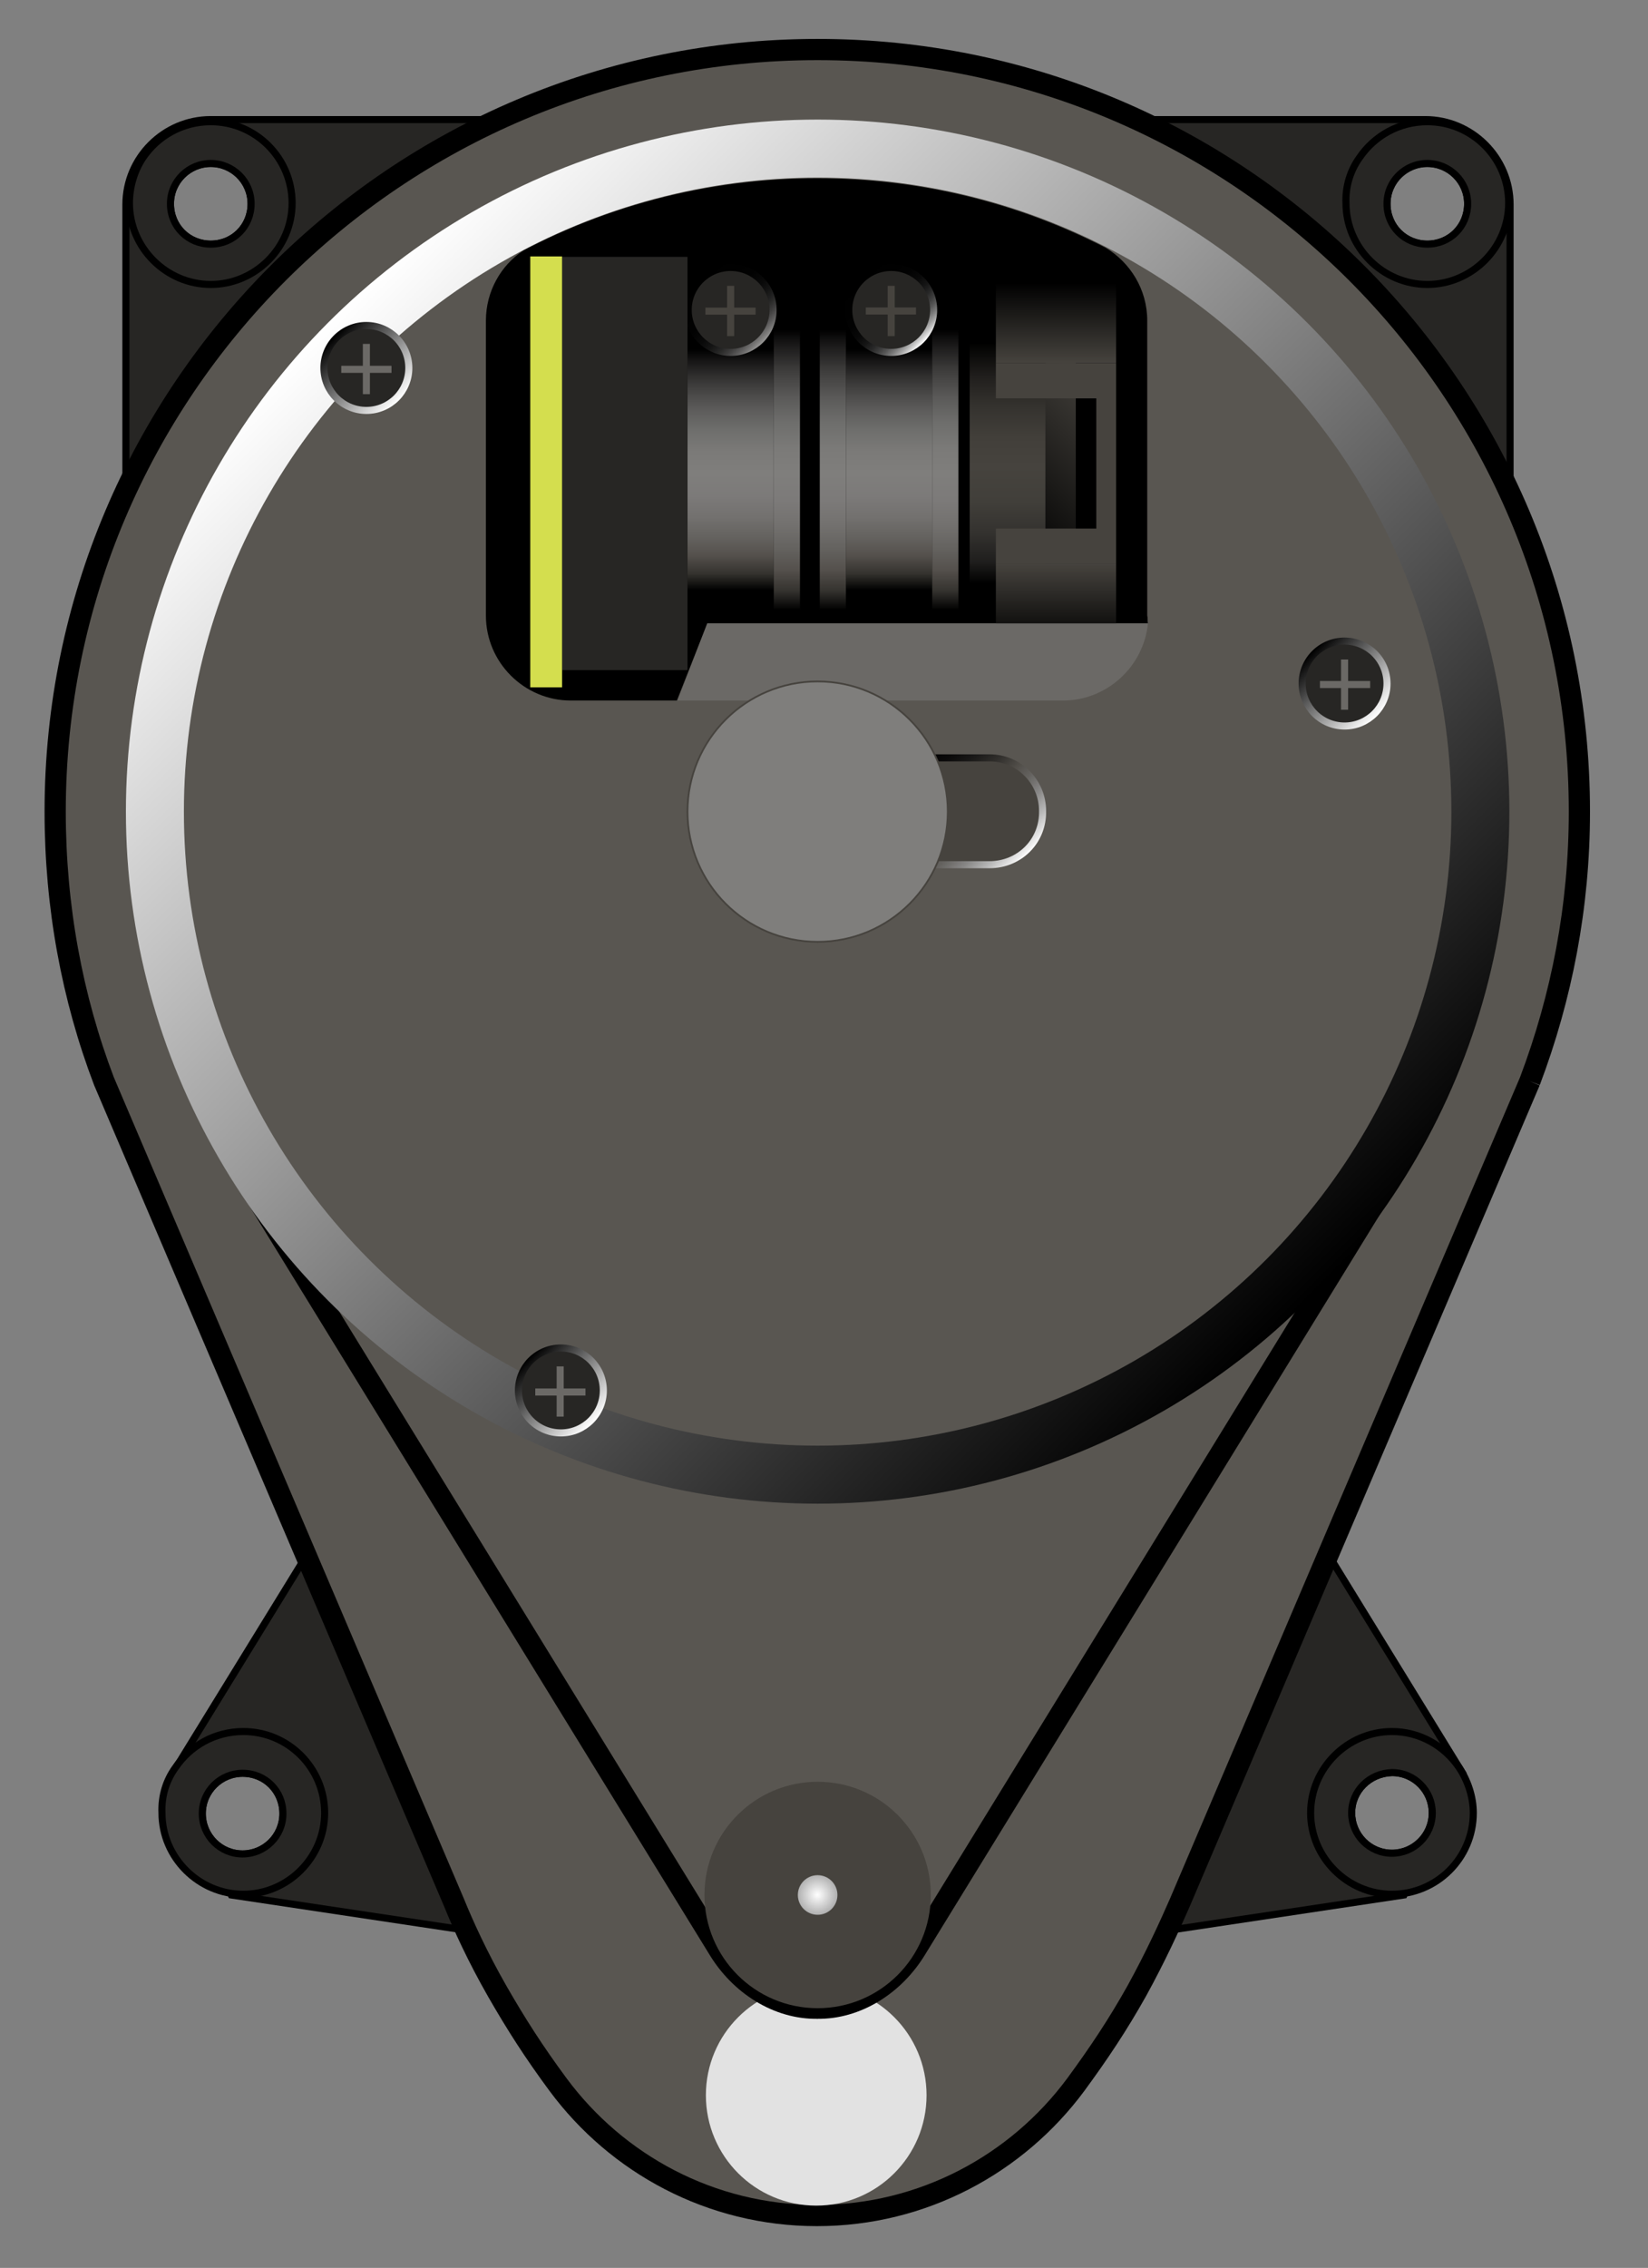 <?xml version="1.0" encoding="utf-8"?>
<!-- Generator: Adobe Illustrator 22.1.0, SVG Export Plug-In . SVG Version: 6.00 Build 0)  -->
<svg version="1.1" id="Слой_1" xmlns="http://www.w3.org/2000/svg" xmlns:xlink="http://www.w3.org/1999/xlink" x="0px" y="0px"
	 viewBox="0 0 233 320.5" style="enable-background:new 0 0 233 320.5;" xml:space="preserve">
<rect x="0" y="0" width="233" height="320.5" fill="#808080" stroke="none"/>
<style type="text/css">
	.st0{fill:#272624;stroke:#000000;stroke-miterlimit:10;}
	.st1{fill:#595651;stroke:#000000;stroke-width:3;stroke-miterlimit:10;}
	.st2{fill:#E2E2E2;}
	.st3{fill:none;stroke:#000000;stroke-width:3;stroke-miterlimit:10;}
	.st4{fill:url(#SVGID_1_);}
	.st5{fill:#595651;}
	.st6{fill:#46433E;}
	.st7{fill:url(#SVGID_2_);}
	.st8{fill:#272624;stroke:url(#SVGID_3_);stroke-miterlimit:10;}
	.st9{fill:#6B6966;}
	.st10{fill:#272624;stroke:url(#SVGID_4_);stroke-miterlimit:10;}
	.st11{fill:#272624;stroke:url(#SVGID_5_);stroke-miterlimit:10;}
	.st12{fill:url(#SVGID_6_);}
	.st13{fill:url(#SVGID_7_);}
	.st14{fill:url(#SVGID_8_);}
	.st15{fill:url(#SVGID_9_);}
	.st16{fill:url(#SVGID_10_);}
	.st17{fill:url(#SVGID_11_);}
	.st18{fill:url(#SVGID_12_);}
	.st19{fill:url(#SVGID_13_);}
	.st20{fill:url(#SVGID_14_);}
	.st21{fill:#272624;stroke:url(#SVGID_15_);stroke-miterlimit:10;}
	.st22{fill:#272624;stroke:url(#SVGID_16_);stroke-miterlimit:10;}
	.st23{fill:#272624;}
	.st24{fill:#D4DE4E;}
	.st25{fill:#46433E;stroke:url(#SVGID_17_);stroke-miterlimit:10;}
	.st26{fill:#46433E;stroke:url(#SVGID_18_);stroke-miterlimit:10;}
	.st27{fill:#7F7E7C;stroke:#46433E;stroke-width:0.25;stroke-miterlimit:10;}
</style>
<g>
	<g>
		<g>
			<path class="st0" d="M201.5,130H29.8c-6.6,0-12-5.4-12-12V28.9c0-6.6,5.4-12,12-12h171.7c6.6,0,12,5.4,12,12V118
				C213.5,124.6,208.1,130,201.5,130z M29.8,23.1c-3.1,0-5.7,2.5-5.7,5.7s2.5,5.7,5.7,5.7s5.7-2.5,5.7-5.7S32.9,23.1,29.8,23.1z
				 M201.8,23.1c-3.1,0-5.7,2.5-5.7,5.7s2.5,5.7,5.7,5.7s5.7-2.5,5.7-5.7S204.9,23.1,201.8,23.1z"/>
			<g>
				<g>
					<path class="st0" d="M66,272.8l-33.3-5l-8.3-17.2l19-30.9 M34.3,250.6c-3.1,0-5.7,2.5-5.7,5.7c0,3.1,2.5,5.7,5.7,5.7
						c3.1,0,5.7-2.5,5.7-5.7C40,253.1,37.5,250.6,34.3,250.6z"/>
					<path class="st0" d="M24.8,249.8c2.1-3.1,5.6-5.1,9.6-5.1c6.4,0,11.5,5.2,11.5,11.5s-5.2,11.5-11.5,11.5s-11.5-5.2-11.5-11.5
						C22.8,253.8,23.5,251.6,24.8,249.8 M34.3,250.6c-3.1,0-5.7,2.5-5.7,5.7c0,3.1,2.5,5.7,5.7,5.7c3.1,0,5.7-2.5,5.7-5.7
						C40,253.1,37.5,250.6,34.3,250.6z"/>
				</g>
				<g>
					<path class="st0" d="M187.8,219.7l19,30.9l-8.3,17.2l-33.3,5 M191.1,256.2c0,3.1,2.5,5.7,5.7,5.7c3.1,0,5.7-2.5,5.7-5.7
						c0-3.1-2.5-5.7-5.7-5.7C193.6,250.6,191.1,253.1,191.1,256.2z"/>
					<path class="st0" d="M206.3,249.8c1.2,1.8,2,4.1,2,6.4c0,6.4-5.2,11.5-11.5,11.5s-11.5-5.2-11.5-11.5s5.2-11.5,11.5-11.5
						C200.7,244.7,204.2,246.7,206.3,249.8 M191.1,256.2c0,3.1,2.5,5.7,5.7,5.7c3.1,0,5.7-2.5,5.7-5.7c0-3.1-2.5-5.7-5.7-5.7
						C193.6,250.6,191.1,253.1,191.1,256.2z"/>
				</g>
			</g>
		</g>
		<path class="st1" d="M216.3,152.8c-16.5,38.7-33,77.4-49.5,116.1c-1.4,3.2-3.4,7.6-6.1,12.5c-2.7,4.8-5.3,8.7-8.6,13.2
			c-8.3,11.2-21.6,18.5-36.6,18.5h0c-15,0-28.3-7.3-36.6-18.5c-3.4-4.6-5.9-8.5-8.6-13.2c-2.8-4.9-4.8-9.3-6.1-12.5
			c-16.5-38.7-33-77.4-49.5-116.1l0,0c-4.5-11.8-6.9-24.7-6.9-38.1C7.8,55.2,56.1,7,115.6,7s107.7,48.2,107.7,107.7
			C223.3,128.1,220.8,140.9,216.3,152.8"/>
		<circle class="st2" cx="115.4" cy="296.1" r="15.6"/>
		<g>
			<path class="st3" d="M115.6,283.8c-5.6,0.1-11-3.3-14.1-8.5L34.3,166"/>
			<path class="st3" d="M115.5,283.8c5.6,0.1,11-3.3,14.1-8.5L196.8,166"/>
		</g>
		<linearGradient id="SVGID_1_" gradientUnits="userSpaceOnUse" x1="46.413" y1="45.544" x2="184.717" y2="183.847">
			<stop  offset="0" style="stop-color:#FFFFFF"/>
			<stop  offset="1" style="stop-color:#000000"/>
		</linearGradient>
		<circle class="st4" cx="115.6" cy="114.7" r="97.8"/>
		<circle class="st5" cx="115.6" cy="114.7" r="89.6"/>
		<circle class="st6" cx="115.6" cy="267.8" r="16"/>
		<radialGradient id="SVGID_2_" cx="115.565" cy="267.767" r="2.835" gradientUnits="userSpaceOnUse">
			<stop  offset="0" style="stop-color:#FFFFFF"/>
			<stop  offset="1" style="stop-color:#AFAFAF"/>
		</radialGradient>
		<circle class="st7" cx="115.6" cy="267.8" r="2.8"/>
		<g>
			<linearGradient id="SVGID_3_" gradientUnits="userSpaceOnUse" x1="194.691" y1="101.147" x2="185.566" y2="92.021">
				<stop  offset="0" style="stop-color:#FFFFFF"/>
				<stop  offset="1" style="stop-color:#000000"/>
			</linearGradient>
			<circle class="st8" cx="190.1" cy="96.6" r="6"/>
			<rect x="189.6" y="93.2" class="st9" width="1" height="7.1"/>
			
				<rect x="189.6" y="93.2" transform="matrix(6.123234e-17 -1 1 6.123234e-17 93.42 286.837)" class="st9" width="1" height="7.1"/>
		</g>
		<g>
			<linearGradient id="SVGID_4_" gradientUnits="userSpaceOnUse" x1="56.385" y1="56.61" x2="47.259" y2="47.484">
				<stop  offset="0" style="stop-color:#FFFFFF"/>
				<stop  offset="1" style="stop-color:#000000"/>
			</linearGradient>
			<circle class="st10" cx="51.8" cy="52" r="6"/>
			<rect x="51.3" y="48.6" class="st9" width="1" height="7.1"/>
			
				<rect x="51.3" y="48.6" transform="matrix(6.123234e-17 -1 1 6.123234e-17 -0.349 103.994)" class="st9" width="1" height="7.1"/>
		</g>
		<g>
			<linearGradient id="SVGID_5_" gradientUnits="userSpaceOnUse" x1="83.813" y1="201.11" x2="74.687" y2="191.984">
				<stop  offset="0" style="stop-color:#FFFFFF"/>
				<stop  offset="1" style="stop-color:#000000"/>
			</linearGradient>
			<circle class="st11" cx="79.3" cy="196.5" r="6"/>
			<rect x="78.7" y="193.1" class="st9" width="1" height="7.1"/>
			
				<rect x="78.7" y="193.1" transform="matrix(6.123234e-17 -1 1 6.123234e-17 -117.422 275.922)" class="st9" width="1" height="7.1"/>
		</g>
	</g>
	<path class="st0" d="M20.2,22.3c2.1-3.1,5.6-5.1,9.6-5.1c6.4,0,11.5,5.2,11.5,11.5s-5.2,11.5-11.5,11.5s-11.5-5.2-11.5-11.5
		C18.3,26.4,19,24.1,20.2,22.3 M29.8,23.1c-3.1,0-5.7,2.5-5.7,5.7s2.5,5.7,5.7,5.7s5.7-2.5,5.7-5.7S32.9,23.1,29.8,23.1z"/>
	<path class="st0" d="M192.2,22.3c2.1-3.1,5.6-5.1,9.6-5.1c6.4,0,11.5,5.2,11.5,11.5s-5.2,11.5-11.5,11.5s-11.5-5.2-11.5-11.5
		C190.2,26.4,190.9,24.1,192.2,22.3 M201.8,23.1c-3.1,0-5.7,2.5-5.7,5.7s2.5,5.7,5.7,5.7s5.7-2.5,5.7-5.7S204.9,23.1,201.8,23.1z"/>
</g>
<g>
	<path d="M162.3,88.1H100c0,0-4.3,10.9-4.3,10.9h-15c-6.6,0-12-5.4-12-12V45.3c0-4.1,2.1-7.8,5.3-9.9c12.4-6.5,26.6-10.2,41.5-10.2
		c14.7,0,28.5,3.5,40.8,9.8l0,0c3.5,2.1,5.9,5.9,5.9,10.3V87C162.3,87.4,162.2,87.7,162.3,88.1L162.3,88.1z"/>
	<linearGradient id="SVGID_6_" gradientUnits="userSpaceOnUse" x1="142.437" y1="82.482" x2="142.437" y2="48.467">
		<stop  offset="0" style="stop-color:#000000"/>
		<stop  offset="9.058175e-02" style="stop-color:#1F1E1D"/>
		<stop  offset="0.213" style="stop-color:#34322F"/>
		<stop  offset="0.342" style="stop-color:#413F3A"/>
		<stop  offset="0.487" style="stop-color:#46433E"/>
		<stop  offset="0.607" style="stop-color:#423F3A"/>
		<stop  offset="0.732" style="stop-color:#35332F"/>
		<stop  offset="0.858" style="stop-color:#211F1D"/>
		<stop  offset="0.985" style="stop-color:#040403"/>
		<stop  offset="1" style="stop-color:#000000"/>
	</linearGradient>
	<rect x="137.1" y="48.5" class="st12" width="10.8" height="34"/>
	<linearGradient id="SVGID_7_" gradientUnits="userSpaceOnUse" x1="159.587" y1="55.884" x2="140.405" y2="75.065">
		<stop  offset="0" style="stop-color:#46433E"/>
		<stop  offset="1" style="stop-color:#000000"/>
	</linearGradient>
	<rect x="147.8" y="48.5" class="st13" width="4.3" height="34"/>
	<g>
		<linearGradient id="SVGID_8_" gradientUnits="userSpaceOnUse" x1="149.266" y1="79.648" x2="149.266" y2="90.986">
			<stop  offset="0" style="stop-color:#46433E"/>
			<stop  offset="1" style="stop-color:#000000"/>
		</linearGradient>
		<rect x="140.8" y="79.6" class="st14" width="17" height="11.3"/>
		<linearGradient id="SVGID_9_" gradientUnits="userSpaceOnUse" x1="149.266" y1="51.301" x2="149.266" y2="39.963">
			<stop  offset="0" style="stop-color:#46433E"/>
			<stop  offset="1" style="stop-color:#000000"/>
		</linearGradient>
		<rect x="140.8" y="40" class="st15" width="17" height="11.3"/>
		<path class="st6" d="M157.8,79.6h-17V51.3h17V79.6z M140.8,56.3v18.4H155V56.3H140.8z"/>
	</g>
	<path class="st9" d="M162.3,88.1H100L95.8,99h0h54.5C156.5,99,161.7,94.2,162.3,88.1"/>
	<g>
		<linearGradient id="SVGID_10_" gradientUnits="userSpaceOnUse" x1="103.303" y1="83.405" x2="103.303" y2="49.389">
			<stop  offset="0" style="stop-color:#000000"/>
			<stop  offset="6.999503e-02" style="stop-color:#35332F"/>
			<stop  offset="0.146" style="stop-color:#55514D"/>
			<stop  offset="0.224" style="stop-color:#656360"/>
			<stop  offset="0.305" style="stop-color:#73716F"/>
			<stop  offset="0.391" style="stop-color:#7C7A79"/>
			<stop  offset="0.487" style="stop-color:#7F7E7C"/>
			<stop  offset="0.576" style="stop-color:#7B7A78"/>
			<stop  offset="0.667" style="stop-color:#6E6E6C"/>
			<stop  offset="0.76" style="stop-color:#5A5958"/>
			<stop  offset="0.855" style="stop-color:#3D3C3B"/>
			<stop  offset="0.949" style="stop-color:#181717"/>
			<stop  offset="1" style="stop-color:#000000"/>
		</linearGradient>
		<rect x="97.2" y="49.4" class="st16" width="12.2" height="34"/>
		<linearGradient id="SVGID_11_" gradientUnits="userSpaceOnUse" x1="111.24" y1="86.239" x2="111.24" y2="46.554">
			<stop  offset="0" style="stop-color:#000000"/>
			<stop  offset="6.999503e-02" style="stop-color:#35332F"/>
			<stop  offset="0.146" style="stop-color:#55514D"/>
			<stop  offset="0.224" style="stop-color:#656360"/>
			<stop  offset="0.305" style="stop-color:#73716F"/>
			<stop  offset="0.391" style="stop-color:#7C7A79"/>
			<stop  offset="0.487" style="stop-color:#7F7E7C"/>
			<stop  offset="0.576" style="stop-color:#7B7A78"/>
			<stop  offset="0.667" style="stop-color:#6E6E6C"/>
			<stop  offset="0.76" style="stop-color:#5A5958"/>
			<stop  offset="0.855" style="stop-color:#3D3C3B"/>
			<stop  offset="0.949" style="stop-color:#181717"/>
			<stop  offset="1" style="stop-color:#000000"/>
		</linearGradient>
		<rect x="109.4" y="46.6" class="st17" width="3.7" height="39.7"/>
		<linearGradient id="SVGID_12_" gradientUnits="userSpaceOnUse" x1="125.713" y1="83.405" x2="125.713" y2="49.389">
			<stop  offset="0" style="stop-color:#000000"/>
			<stop  offset="6.999503e-02" style="stop-color:#35332F"/>
			<stop  offset="0.146" style="stop-color:#55514D"/>
			<stop  offset="0.224" style="stop-color:#656360"/>
			<stop  offset="0.305" style="stop-color:#73716F"/>
			<stop  offset="0.391" style="stop-color:#7C7A79"/>
			<stop  offset="0.487" style="stop-color:#7F7E7C"/>
			<stop  offset="0.576" style="stop-color:#7B7A78"/>
			<stop  offset="0.667" style="stop-color:#6E6E6C"/>
			<stop  offset="0.76" style="stop-color:#5A5958"/>
			<stop  offset="0.855" style="stop-color:#3D3C3B"/>
			<stop  offset="0.949" style="stop-color:#181717"/>
			<stop  offset="1" style="stop-color:#000000"/>
		</linearGradient>
		<rect x="119.6" y="49.4" class="st18" width="12.2" height="34"/>
		<linearGradient id="SVGID_13_" gradientUnits="userSpaceOnUse" x1="133.65" y1="86.239" x2="133.65" y2="46.554">
			<stop  offset="0" style="stop-color:#000000"/>
			<stop  offset="6.999503e-02" style="stop-color:#35332F"/>
			<stop  offset="0.146" style="stop-color:#55514D"/>
			<stop  offset="0.224" style="stop-color:#656360"/>
			<stop  offset="0.305" style="stop-color:#73716F"/>
			<stop  offset="0.391" style="stop-color:#7C7A79"/>
			<stop  offset="0.487" style="stop-color:#7F7E7C"/>
			<stop  offset="0.576" style="stop-color:#7B7A78"/>
			<stop  offset="0.667" style="stop-color:#6E6E6C"/>
			<stop  offset="0.76" style="stop-color:#5A5958"/>
			<stop  offset="0.855" style="stop-color:#3D3C3B"/>
			<stop  offset="0.949" style="stop-color:#181717"/>
			<stop  offset="1" style="stop-color:#000000"/>
		</linearGradient>
		<rect x="131.8" y="46.6" class="st19" width="3.7" height="39.7"/>
		<linearGradient id="SVGID_14_" gradientUnits="userSpaceOnUse" x1="117.776" y1="86.239" x2="117.776" y2="46.554">
			<stop  offset="0" style="stop-color:#000000"/>
			<stop  offset="6.999503e-02" style="stop-color:#35332F"/>
			<stop  offset="0.146" style="stop-color:#55514D"/>
			<stop  offset="0.224" style="stop-color:#656360"/>
			<stop  offset="0.305" style="stop-color:#73716F"/>
			<stop  offset="0.391" style="stop-color:#7C7A79"/>
			<stop  offset="0.487" style="stop-color:#7F7E7C"/>
			<stop  offset="0.576" style="stop-color:#7B7A78"/>
			<stop  offset="0.667" style="stop-color:#6E6E6C"/>
			<stop  offset="0.76" style="stop-color:#5A5958"/>
			<stop  offset="0.855" style="stop-color:#3D3C3B"/>
			<stop  offset="0.949" style="stop-color:#181717"/>
			<stop  offset="1" style="stop-color:#000000"/>
		</linearGradient>
		<rect x="115.9" y="46.6" class="st20" width="3.7" height="39.7"/>
		<g>
			<linearGradient id="SVGID_15_" gradientUnits="userSpaceOnUse" x1="107.864" y1="48.407" x2="98.739" y2="39.281">
				<stop  offset="0" style="stop-color:#979695"/>
				<stop  offset="4.619652e-02" style="stop-color:#7B7A79"/>
				<stop  offset="0.111" style="stop-color:#5A5959"/>
				<stop  offset="0.184" style="stop-color:#3E3D3D"/>
				<stop  offset="0.266" style="stop-color:#272726"/>
				<stop  offset="0.359" style="stop-color:#151515"/>
				<stop  offset="0.473" style="stop-color:#090909"/>
				<stop  offset="0.627" style="stop-color:#020202"/>
				<stop  offset="1" style="stop-color:#000000"/>
			</linearGradient>
			<circle class="st21" cx="103.3" cy="43.8" r="6"/>
			<rect x="102.8" y="40.4" class="st6" width="1" height="7.1"/>
			
				<rect x="102.8" y="40.4" transform="matrix(6.123234e-17 -1 1 6.123234e-17 59.333 147.27)" class="st6" width="1" height="7.1"/>
		</g>
		<g>
			<linearGradient id="SVGID_16_" gradientUnits="userSpaceOnUse" x1="130.542" y1="48.407" x2="121.416" y2="39.281">
				<stop  offset="0" style="stop-color:#FFFFFF"/>
				<stop  offset="1.835048e-03" style="stop-color:#FDFDFD"/>
				<stop  offset="4.798430e-02" style="stop-color:#CECECE"/>
				<stop  offset="9.715259e-02" style="stop-color:#A3A3A3"/>
				<stop  offset="0.152" style="stop-color:#7C7C7C"/>
				<stop  offset="0.211" style="stop-color:#5A5A5A"/>
				<stop  offset="0.276" style="stop-color:#3E3E3E"/>
				<stop  offset="0.348" style="stop-color:#272727"/>
				<stop  offset="0.431" style="stop-color:#151515"/>
				<stop  offset="0.532" style="stop-color:#090909"/>
				<stop  offset="0.669" style="stop-color:#020202"/>
				<stop  offset="1" style="stop-color:#000000"/>
			</linearGradient>
			<circle class="st22" cx="126" cy="43.8" r="6"/>
			<rect x="125.5" y="40.4" class="st6" width="1" height="7.1"/>
			
				<rect x="125.5" y="40.4" transform="matrix(6.123234e-17 -1 1 6.123234e-17 82.01 169.947)" class="st6" width="1" height="7.1"/>
		</g>
	</g>
	<rect x="79.5" y="36.3" class="st23" width="17.7" height="58.4"/>
	
		<rect x="46.7" y="64.5" transform="matrix(-1.836970e-16 1 -1 -1.836970e-16 143.971 -10.462)" class="st24" width="60.9" height="4.5"/>
</g>
<g>
	<linearGradient id="SVGID_17_" gradientUnits="userSpaceOnUse" x1="140.01" y1="107.17" x2="140.01" y2="107.17">
		<stop  offset="0" style="stop-color:#FFFFFF"/>
		<stop  offset="2.135086e-02" style="stop-color:#F1F1F1"/>
		<stop  offset="0.136" style="stop-color:#B8B8B8"/>
		<stop  offset="0.254" style="stop-color:#888786"/>
		<stop  offset="0.373" style="stop-color:#656360"/>
		<stop  offset="0.493" style="stop-color:#4F4C47"/>
		<stop  offset="0.614" style="stop-color:#312F2C"/>
		<stop  offset="0.738" style="stop-color:#1B1A19"/>
		<stop  offset="0.865" style="stop-color:#0B0A0A"/>
		<stop  offset="1" style="stop-color:#000000"/>
	</linearGradient>
	<path class="st25" d="M140,107.2"/>
	<linearGradient id="SVGID_18_" gradientUnits="userSpaceOnUse" x1="144.132" y1="121.858" x2="129.808" y2="107.534">
		<stop  offset="0" style="stop-color:#FFFFFF"/>
		<stop  offset="2.135086e-02" style="stop-color:#F1F1F1"/>
		<stop  offset="0.136" style="stop-color:#B8B8B8"/>
		<stop  offset="0.254" style="stop-color:#888786"/>
		<stop  offset="0.373" style="stop-color:#656360"/>
		<stop  offset="0.493" style="stop-color:#4F4C47"/>
		<stop  offset="0.614" style="stop-color:#312F2C"/>
		<stop  offset="0.738" style="stop-color:#1B1A19"/>
		<stop  offset="0.865" style="stop-color:#0B0A0A"/>
		<stop  offset="1" style="stop-color:#000000"/>
	</linearGradient>
	<path class="st26" d="M139.9,122.2h-8.8v-15.1h8.8c4.2,0,7.5,3.4,7.5,7.5C147.5,118.9,144.1,122.2,139.9,122.2z"/>
</g>
<circle class="st27" cx="115.6" cy="114.7" r="18.4"/>
<g>
</g>
<g>
</g>
<g>
</g>
<g>
</g>
<g>
</g>
<g>
</g>
</svg>
